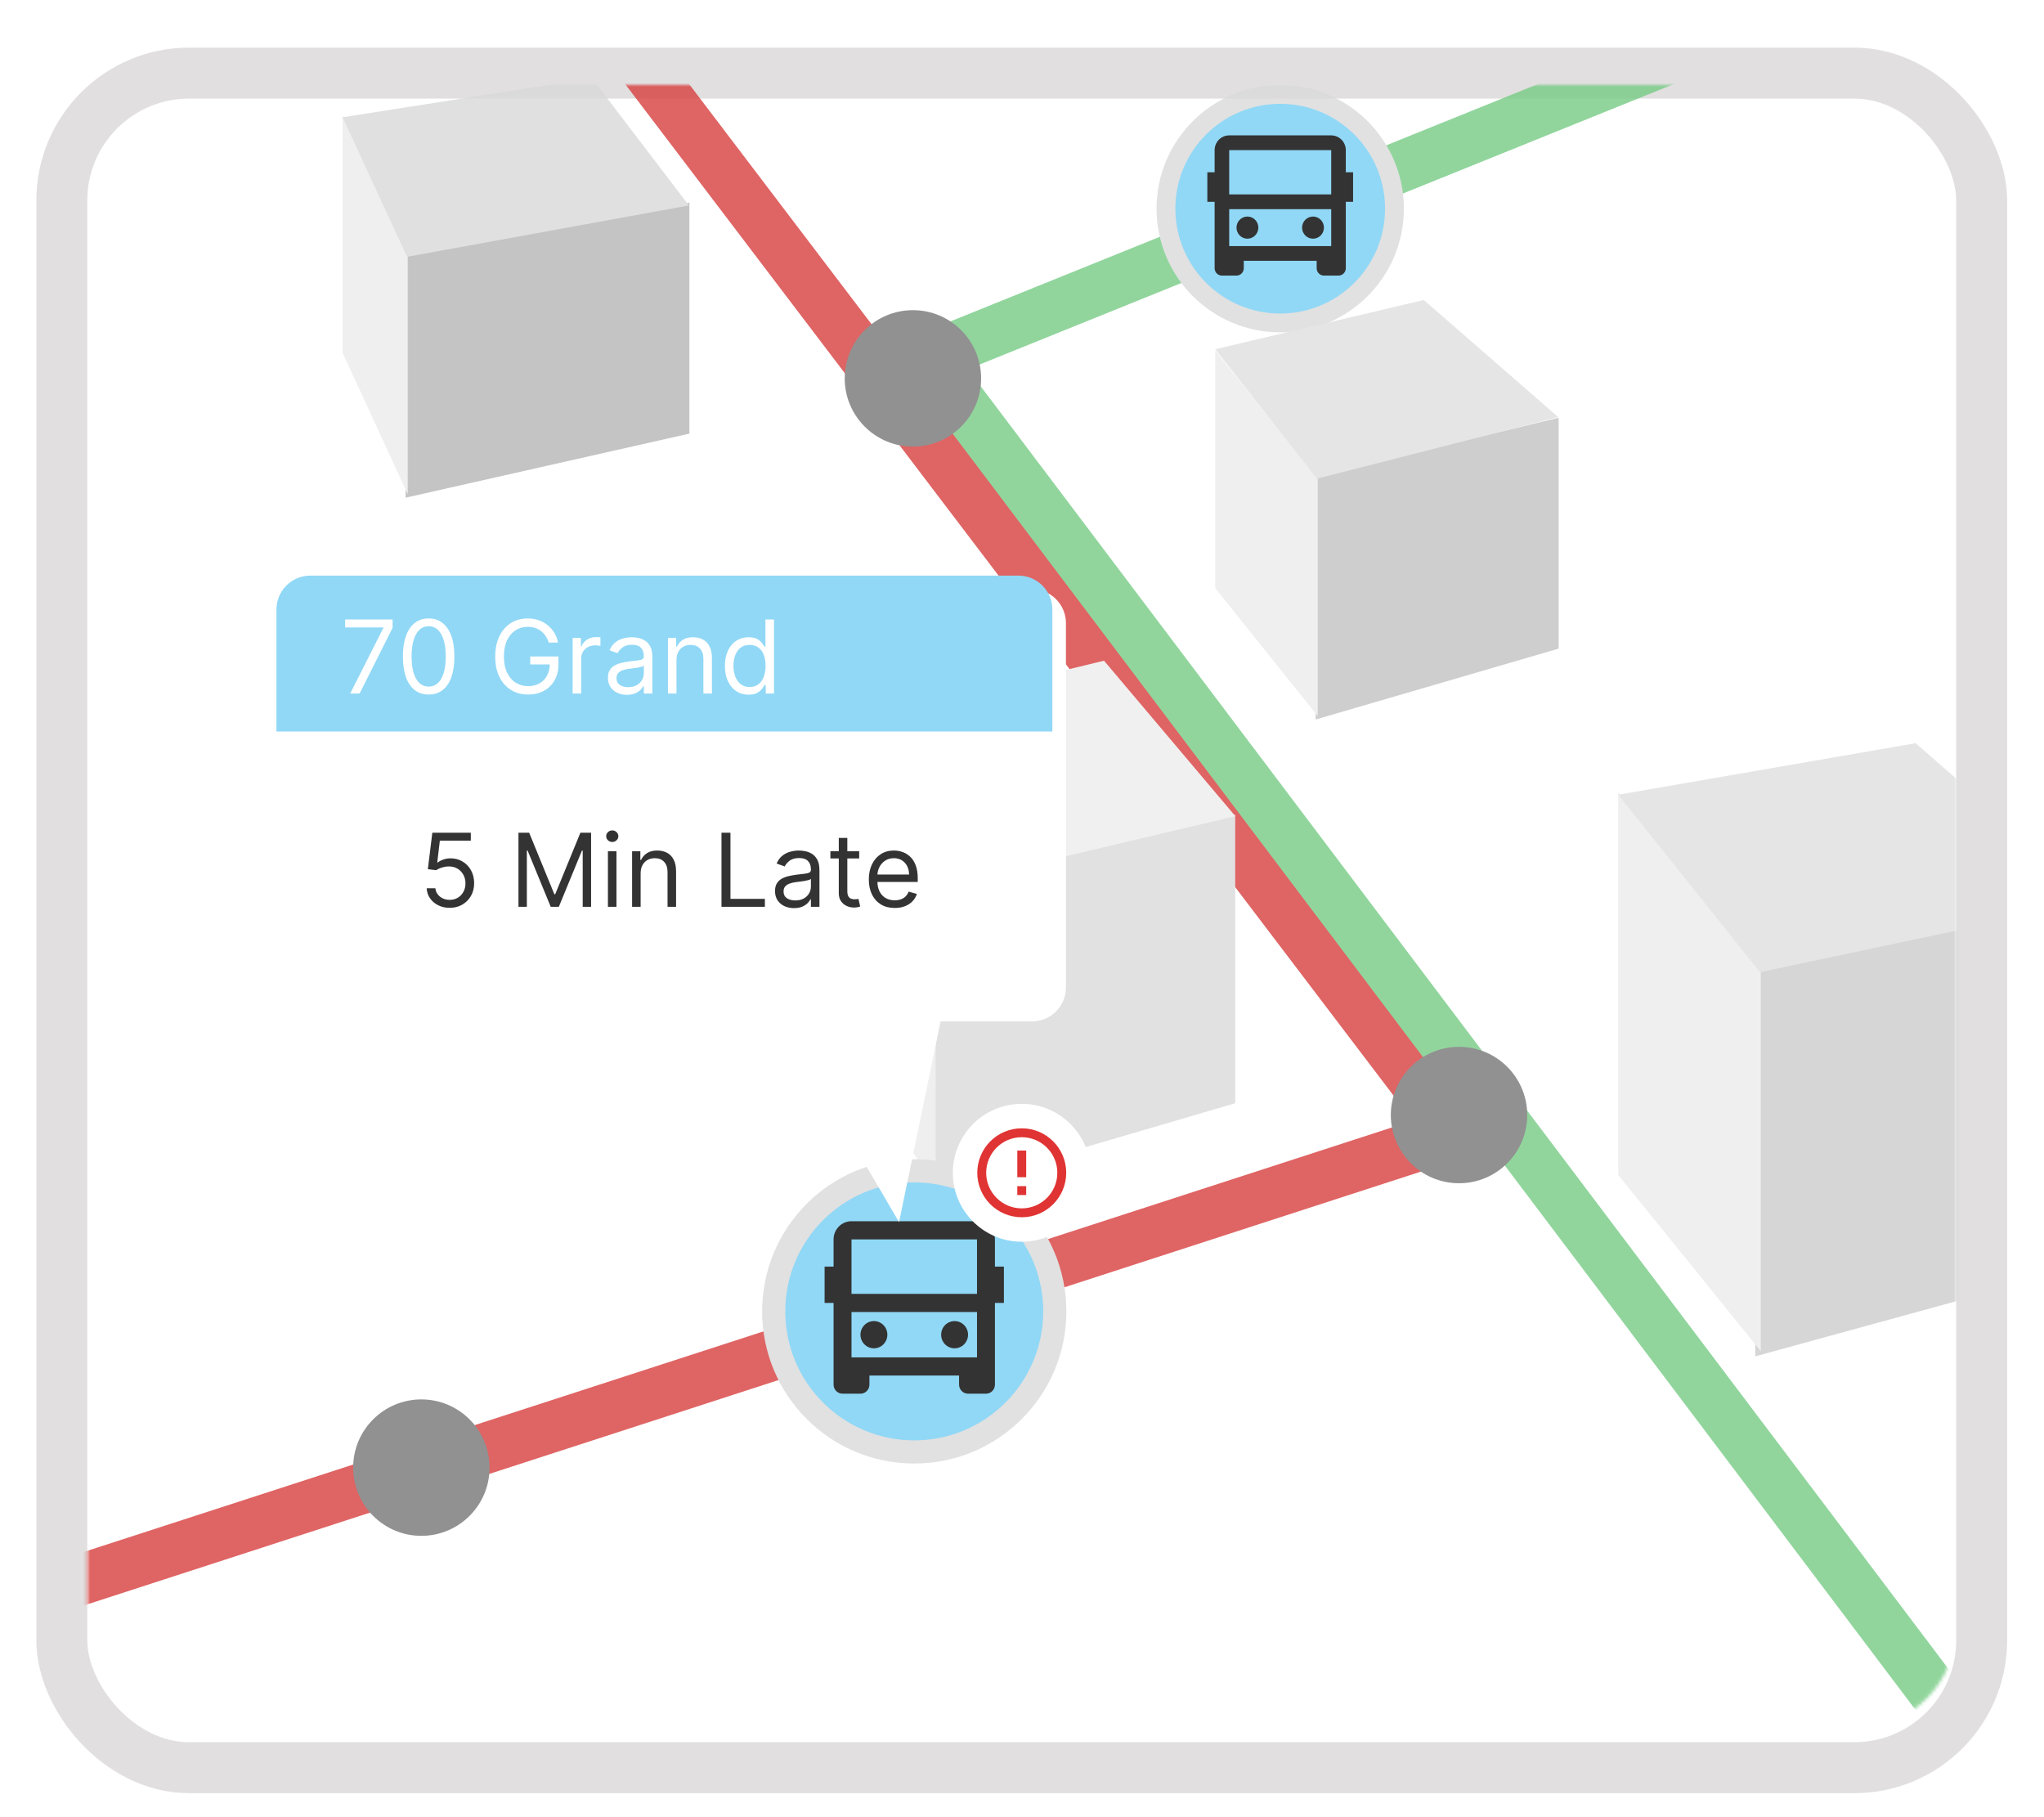 <svg width="602" height="535" viewBox="0 0 602 535" fill="none" xmlns="http://www.w3.org/2000/svg">
<g filter="url(#filter0_d_425_2)">
<g filter="url(#filter1_d_425_2)">
<rect x="21.712" y="21.028" width="550.431" height="484.008" rx="30" fill="white"/>
<rect x="14.212" y="13.528" width="565.431" height="499.008" rx="37.5" stroke="#E1DFDF" stroke-width="15"/>
</g>
<mask id="mask0_425_2" style="mask-type:alpha" maskUnits="userSpaceOnUse" x="21" y="21" width="552" height="485">
<rect x="21.712" y="21.028" width="550.431" height="484.008" rx="30" fill="white" fill-opacity="0.8"/>
</mask>
<g mask="url(#mask0_425_2)">
<path d="M-5.13 469.266L424.415 329.901L171.894 -2.468" stroke="#D73D3D" stroke-width="15"/>
<path d="M528.909 -3.457L269.175 101.451L583.301 517.725" stroke="#76CB84" stroke-width="15"/>
<circle cx="373.05" cy="57.447" r="36.419" fill="#D9D9D9"/>
<circle cx="373.05" cy="57.447" r="30.878" fill="#75CEF4"/>
<path d="M383.781 72.806H362.318V74.979C362.318 76.179 361.357 77.152 360.171 77.152H355.878C354.693 77.152 353.732 76.179 353.732 74.979V55.423H351.586V46.731H353.732V40.213C353.732 37.813 355.654 35.867 358.025 35.867H388.074C390.445 35.867 392.367 37.813 392.367 40.213V46.731H394.513V55.423H392.367V74.979C392.367 76.179 391.406 77.152 390.221 77.152H385.928C384.742 77.152 383.781 76.179 383.781 74.979V72.806ZM358.025 40.213V53.25H388.074V40.213H358.025ZM388.074 57.596H358.025V68.46H388.074V57.596ZM363.391 66.287C361.613 66.287 360.171 64.828 360.171 63.028C360.171 61.228 361.613 59.769 363.391 59.769C365.169 59.769 366.61 61.228 366.61 63.028C366.61 64.828 365.169 66.287 363.391 66.287ZM382.708 66.287C380.93 66.287 379.489 64.828 379.489 63.028C379.489 61.228 380.93 59.769 382.708 59.769C384.486 59.769 385.928 61.228 385.928 63.028C385.928 64.828 384.486 66.287 382.708 66.287Z" fill="black"/>
<path d="M512.954 282.011L610.349 261.062V368.702L512.954 395.404V282.011Z" fill="#CCCCCC"/>
<path d="M472.604 229.336L514.585 281.234V393.904L472.604 342.006V229.336Z" fill="#EBEBEB"/>
<path d="M472.615 230.022L560.208 214.857L613.406 261.324L514.348 282.287L472.615 230.022Z" fill="#DEDEDE"/>
<path d="M115.471 70.923L199.039 55.69V123.686L115.471 142.553V70.923Z" fill="#B5B5B5"/>
<path d="M96.899 29.881L116.084 71.535V141.542L96.899 99.888V29.881Z" fill="#EBEBEB"/>
<path d="M96.908 30.527L170.321 19.028L198.907 56.497L115.885 71.628L96.908 30.527Z" fill="#D8D8D8"/>
<path d="M383.484 136.24L455.052 119.007V187.003L383.484 207.871V136.24Z" fill="#C2C2C2"/>
<path d="M353.911 99.198L384.096 136.852V206.859L353.911 169.205V99.198Z" fill="#EBEBEB"/>
<path d="M353.92 98.844L415.333 84.345L454.919 118.814L383.897 136.945L353.92 98.844Z" fill="#DEDEDE"/>
<path d="M270.824 257.447L359.794 235.916V320.872L270.824 346.945V257.447Z" fill="#D9D9D9"/>
<path d="M241.061 211.166L271.585 258.212V345.681L241.061 298.635V211.166Z" fill="#EBEBEB"/>
<path d="M240.573 210.081L321.154 190.557L359.847 236.35L271.101 257.294L240.573 210.081Z" fill="#EDECEC"/>
<g filter="url(#filter2_d_425_2)">
<circle cx="120.098" cy="424.174" r="20.086" fill="#767575"/>
</g>
<g filter="url(#filter3_d_425_2)">
<circle cx="425.71" cy="320.347" r="20.086" fill="#767575"/>
</g>
<g filter="url(#filter4_d_425_2)">
<circle cx="264.875" cy="103.421" r="20.086" fill="#767575"/>
</g>
<circle cx="265.266" cy="382.166" r="44.801" fill="#D9D9D9"/>
<circle cx="265.266" cy="382.166" r="37.985" fill="#75CEF4"/>
<path d="M278.468 401.06H252.064V403.733C252.064 405.209 250.882 406.406 249.424 406.406H244.143C242.685 406.406 241.503 405.209 241.503 403.733V379.676H238.863V368.984H241.503V360.965C241.503 358.012 243.867 355.619 246.784 355.619H283.749C286.666 355.619 289.03 358.012 289.03 360.965V368.984H291.67V379.676H289.03V403.733C289.03 405.209 287.848 406.406 286.39 406.406H281.109C279.65 406.406 278.468 405.209 278.468 403.733V401.06ZM246.784 360.965V377.003H283.749V360.965H246.784ZM283.749 382.349H246.784V395.714H283.749V382.349ZM253.385 393.041C251.197 393.041 249.424 391.246 249.424 389.031C249.424 386.817 251.197 385.022 253.385 385.022C255.572 385.022 257.345 386.817 257.345 389.031C257.345 391.246 255.572 393.041 253.385 393.041ZM277.148 393.041C274.961 393.041 273.188 391.246 273.188 389.031C273.188 386.817 274.961 385.022 277.148 385.022C279.335 385.022 281.109 386.817 281.109 389.031C281.109 391.246 279.335 393.041 277.148 393.041Z" fill="black"/>
<g filter="url(#filter5_d_425_2)">
<path d="M78.67 175.5C78.67 169.977 83.148 165.5 88.67 165.5H295.943C301.466 165.5 305.943 169.977 305.943 175.5V282.773C305.943 288.296 301.466 292.773 295.943 292.773H88.67C83.148 292.773 78.67 288.296 78.67 282.773V175.5Z" fill="white"/>
<path d="M270.431 285.973H218.158L256.795 351.882L270.431 285.973Z" fill="white"/>
</g>
<path d="M77.415 175.5C77.415 169.977 81.892 165.5 87.415 165.5H295.943C301.466 165.5 305.943 169.977 305.943 175.5V211.408H77.415V175.5Z" fill="#75CEF4"/>
<path d="M99.144 200.226L108.902 180.922V180.751H97.652V178.408H111.63V180.879L101.914 200.226H99.144ZM122.248 200.524C120.643 200.524 119.276 200.087 118.147 199.214C117.017 198.333 116.155 197.058 115.558 195.389C114.961 193.713 114.663 191.689 114.663 189.317C114.663 186.959 114.961 184.945 115.558 183.276C116.162 181.6 117.028 180.322 118.157 179.441C119.294 178.553 120.657 178.109 122.248 178.109C123.839 178.109 125.199 178.553 126.329 179.441C127.465 180.322 128.331 181.6 128.928 183.276C129.532 184.945 129.834 186.959 129.834 189.317C129.834 191.689 129.535 193.713 128.939 195.389C128.342 197.058 127.479 198.333 126.35 199.214C125.221 200.087 123.853 200.524 122.248 200.524ZM122.248 198.18C123.839 198.18 125.075 197.413 125.956 195.879C126.836 194.345 127.277 192.158 127.277 189.317C127.277 187.428 127.074 185.819 126.669 184.491C126.272 183.163 125.696 182.151 124.944 181.455C124.198 180.759 123.299 180.41 122.248 180.41C120.672 180.41 119.439 181.188 118.552 182.744C117.664 184.292 117.22 186.483 117.22 189.317C117.22 191.206 117.419 192.811 117.816 194.132C118.214 195.453 118.786 196.458 119.532 197.147C120.285 197.836 121.19 198.18 122.248 198.18ZM157.618 185.226C157.383 184.509 157.074 183.866 156.691 183.298C156.314 182.722 155.863 182.232 155.338 181.827C154.819 181.423 154.23 181.114 153.569 180.901C152.909 180.687 152.184 180.581 151.396 180.581C150.103 180.581 148.928 180.915 147.87 181.582C146.812 182.25 145.97 183.234 145.345 184.533C144.72 185.833 144.407 187.428 144.407 189.317C144.407 191.206 144.723 192.8 145.356 194.1C145.988 195.4 146.843 196.384 147.923 197.051C149.003 197.719 150.217 198.053 151.566 198.053C152.816 198.053 153.917 197.786 154.869 197.254C155.828 196.714 156.574 195.954 157.106 194.974C157.646 193.986 157.916 192.825 157.916 191.49L158.726 191.66H152.163V189.317H160.473V191.66C160.473 193.457 160.089 195.02 159.322 196.348C158.562 197.676 157.511 198.706 156.169 199.437C154.834 200.162 153.299 200.524 151.566 200.524C149.635 200.524 147.937 200.07 146.474 199.16C145.018 198.251 143.882 196.959 143.065 195.283C142.255 193.607 141.851 191.618 141.851 189.317C141.851 187.591 142.081 186.039 142.543 184.661C143.012 183.276 143.672 182.097 144.525 181.124C145.377 180.151 146.385 179.406 147.55 178.887C148.715 178.369 149.997 178.109 151.396 178.109C152.547 178.109 153.619 178.283 154.613 178.631C155.615 178.972 156.506 179.459 157.287 180.091C158.076 180.716 158.733 181.465 159.258 182.339C159.784 183.205 160.146 184.168 160.345 185.226H157.618ZM164.657 200.226V183.862H167.086V186.334H167.256C167.555 185.524 168.094 184.867 168.876 184.363C169.657 183.859 170.538 183.607 171.518 183.607C171.702 183.607 171.933 183.61 172.21 183.617C172.487 183.624 172.697 183.635 172.839 183.649V186.206C172.753 186.185 172.558 186.153 172.253 186.11C171.954 186.06 171.638 186.035 171.305 186.035C170.509 186.035 169.799 186.202 169.174 186.536C168.556 186.863 168.066 187.317 167.704 187.9C167.349 188.475 167.171 189.132 167.171 189.871V200.226H164.657ZM180.634 200.609C179.597 200.609 178.656 200.414 177.811 200.023C176.966 199.626 176.295 199.054 175.798 198.308C175.3 197.555 175.052 196.646 175.052 195.581C175.052 194.643 175.237 193.884 175.606 193.301C175.975 192.712 176.469 192.25 177.087 191.916C177.705 191.582 178.386 191.334 179.132 191.17C179.885 191 180.641 190.865 181.401 190.766C182.396 190.638 183.202 190.542 183.82 190.478C184.445 190.407 184.899 190.29 185.183 190.126C185.474 189.963 185.62 189.679 185.62 189.274V189.189C185.62 188.138 185.332 187.321 184.757 186.739C184.189 186.156 183.326 185.865 182.168 185.865C180.968 185.865 180.027 186.128 179.345 186.653C178.663 187.179 178.184 187.74 177.907 188.337L175.521 187.484C175.947 186.49 176.515 185.716 177.225 185.162C177.943 184.601 178.724 184.21 179.569 183.99C180.421 183.763 181.259 183.649 182.083 183.649C182.609 183.649 183.212 183.713 183.894 183.841C184.583 183.962 185.247 184.214 185.886 184.597C186.533 184.981 187.069 185.56 187.495 186.334C187.921 187.108 188.134 188.145 188.134 189.445V200.226H185.62V198.01H185.492C185.322 198.365 185.038 198.745 184.64 199.15C184.242 199.555 183.713 199.899 183.053 200.183C182.392 200.467 181.586 200.609 180.634 200.609ZM181.018 198.351C182.012 198.351 182.85 198.156 183.532 197.765C184.221 197.374 184.739 196.87 185.087 196.252C185.443 195.634 185.62 194.984 185.62 194.303V192.001C185.514 192.129 185.279 192.246 184.917 192.353C184.562 192.452 184.15 192.541 183.681 192.619C183.22 192.69 182.769 192.754 182.328 192.811C181.895 192.861 181.543 192.903 181.274 192.939C180.62 193.024 180.009 193.163 179.441 193.354C178.88 193.539 178.425 193.82 178.077 194.196C177.737 194.565 177.566 195.07 177.566 195.709C177.566 196.582 177.889 197.243 178.536 197.69C179.189 198.131 180.016 198.351 181.018 198.351ZM195.237 190.382V200.226H192.723V183.862H195.152V186.419H195.365C195.749 185.588 196.331 184.92 197.112 184.416C197.894 183.905 198.902 183.649 200.138 183.649C201.246 183.649 202.215 183.876 203.046 184.331C203.877 184.778 204.524 185.46 204.985 186.376C205.447 187.285 205.678 188.436 205.678 189.828V200.226H203.164V189.999C203.164 188.713 202.83 187.712 202.162 186.994C201.495 186.27 200.578 185.908 199.414 185.908C198.611 185.908 197.894 186.082 197.262 186.43C196.637 186.778 196.143 187.285 195.781 187.953C195.419 188.621 195.237 189.43 195.237 190.382ZM216.451 200.567C215.087 200.567 213.884 200.222 212.84 199.533C211.796 198.837 210.979 197.857 210.389 196.593C209.8 195.322 209.505 193.82 209.505 192.087C209.505 190.368 209.8 188.876 210.389 187.612C210.979 186.348 211.799 185.371 212.85 184.683C213.901 183.994 215.116 183.649 216.494 183.649C217.559 183.649 218.401 183.827 219.019 184.182C219.644 184.53 220.119 184.928 220.446 185.375C220.78 185.815 221.039 186.178 221.224 186.462H221.437V178.408H223.951V200.226H221.522V197.712H221.224C221.039 198.01 220.776 198.386 220.435 198.841C220.095 199.288 219.608 199.69 218.976 200.045C218.344 200.393 217.502 200.567 216.451 200.567ZM216.792 198.308C217.8 198.308 218.653 198.045 219.349 197.52C220.045 196.987 220.574 196.252 220.936 195.315C221.298 194.37 221.479 193.28 221.479 192.044C221.479 190.822 221.302 189.754 220.947 188.837C220.592 187.914 220.066 187.197 219.37 186.685C218.674 186.167 217.815 185.908 216.792 185.908C215.727 185.908 214.839 186.181 214.129 186.728C213.425 187.268 212.896 188.003 212.541 188.933C212.193 189.857 212.019 190.893 212.019 192.044C212.019 193.209 212.197 194.267 212.552 195.219C212.914 196.163 213.447 196.916 214.15 197.477C214.86 198.031 215.741 198.308 216.792 198.308Z" fill="white"/>
<path d="M128.444 263.331C127.194 263.331 126.068 263.082 125.067 262.585C124.065 262.088 123.263 261.406 122.659 260.539C122.055 259.673 121.725 258.686 121.668 257.578H124.225C124.324 258.565 124.772 259.382 125.567 260.028C126.37 260.667 127.329 260.987 128.444 260.987C129.339 260.987 130.134 260.777 130.83 260.358C131.533 259.939 132.084 259.364 132.481 258.632C132.886 257.894 133.089 257.059 133.089 256.129C133.089 255.177 132.879 254.328 132.46 253.583C132.048 252.83 131.48 252.237 130.755 251.804C130.031 251.37 129.204 251.15 128.273 251.143C127.606 251.136 126.92 251.239 126.217 251.452C125.514 251.658 124.935 251.924 124.481 252.251L122.009 251.953L123.33 241.214H134.665V243.558H125.546L124.779 249.992H124.907C125.354 249.637 125.915 249.343 126.59 249.108C127.265 248.874 127.968 248.757 128.699 248.757C130.035 248.757 131.224 249.076 132.268 249.715C133.319 250.348 134.143 251.214 134.74 252.315C135.344 253.416 135.645 254.673 135.645 256.086C135.645 257.478 135.333 258.721 134.708 259.815C134.09 260.902 133.238 261.761 132.151 262.393C131.064 263.018 129.829 263.331 128.444 263.331ZM148.698 241.214H151.852L159.267 259.325H159.522L166.937 241.214H170.09V263.032H167.619V246.456H167.406L160.588 263.032H158.201L151.383 246.456H151.17V263.032H148.698V241.214ZM175.047 263.032V246.669H177.561V263.032H175.047ZM176.325 243.941C175.835 243.941 175.413 243.774 175.058 243.441C174.71 243.107 174.536 242.706 174.536 242.237C174.536 241.768 174.71 241.367 175.058 241.033C175.413 240.699 175.835 240.532 176.325 240.532C176.815 240.532 177.234 240.699 177.582 241.033C177.938 241.367 178.115 241.768 178.115 242.237C178.115 242.706 177.938 243.107 177.582 243.441C177.234 243.774 176.815 243.941 176.325 243.941ZM184.68 253.188V263.032H182.166V246.669H184.595V249.225H184.808C185.192 248.394 185.774 247.727 186.555 247.223C187.337 246.711 188.345 246.456 189.581 246.456C190.689 246.456 191.658 246.683 192.489 247.137C193.32 247.585 193.967 248.267 194.428 249.183C194.89 250.092 195.121 251.242 195.121 252.634V263.032H192.606V252.805C192.606 251.519 192.273 250.518 191.605 249.801C190.937 249.076 190.021 248.714 188.856 248.714C188.054 248.714 187.337 248.888 186.704 249.236C186.079 249.584 185.586 250.092 185.224 250.759C184.861 251.427 184.68 252.237 184.68 253.188ZM208.493 263.032V241.214H211.135V260.688H221.277V263.032H208.493ZM229.843 263.416C228.806 263.416 227.865 263.22 227.02 262.83C226.174 262.432 225.503 261.86 225.006 261.115C224.509 260.362 224.26 259.453 224.26 258.387C224.26 257.45 224.445 256.69 224.814 256.108C225.184 255.518 225.677 255.056 226.295 254.723C226.913 254.389 227.595 254.14 228.341 253.977C229.094 253.806 229.85 253.671 230.61 253.572C231.604 253.444 232.41 253.348 233.028 253.284C233.653 253.213 234.108 253.096 234.392 252.933C234.683 252.769 234.829 252.485 234.829 252.081V251.995C234.829 250.944 234.541 250.127 233.966 249.545C233.397 248.963 232.535 248.671 231.377 248.671C230.177 248.671 229.236 248.934 228.554 249.46C227.872 249.985 227.393 250.546 227.116 251.143L224.729 250.291C225.155 249.296 225.723 248.522 226.434 247.968C227.151 247.407 227.932 247.017 228.777 246.796C229.63 246.569 230.468 246.456 231.292 246.456C231.817 246.456 232.421 246.519 233.103 246.647C233.792 246.768 234.456 247.02 235.095 247.404C235.741 247.787 236.277 248.366 236.704 249.14C237.13 249.914 237.343 250.951 237.343 252.251V263.032H234.829V260.816H234.701C234.53 261.171 234.246 261.551 233.848 261.956C233.451 262.361 232.922 262.706 232.261 262.99C231.601 263.274 230.795 263.416 229.843 263.416ZM230.226 261.157C231.221 261.157 232.059 260.962 232.741 260.571C233.429 260.181 233.948 259.676 234.296 259.059C234.651 258.441 234.829 257.791 234.829 257.109V254.808C234.722 254.936 234.488 255.053 234.125 255.159C233.77 255.259 233.358 255.348 232.89 255.426C232.428 255.497 231.977 255.561 231.537 255.617C231.103 255.667 230.752 255.71 230.482 255.745C229.829 255.831 229.218 255.969 228.65 256.161C228.089 256.345 227.634 256.626 227.286 257.002C226.945 257.372 226.775 257.876 226.775 258.515C226.775 259.389 227.098 260.049 227.744 260.497C228.397 260.937 229.225 261.157 230.226 261.157ZM249.048 246.669V248.799H240.568V246.669H249.048ZM243.04 242.748H245.554V258.345C245.554 259.055 245.657 259.588 245.863 259.943C246.076 260.291 246.346 260.525 246.673 260.646C247.006 260.759 247.358 260.816 247.727 260.816C248.004 260.816 248.231 260.802 248.409 260.774C248.587 260.738 248.729 260.71 248.835 260.688L249.347 262.947C249.176 263.011 248.938 263.075 248.633 263.139C248.327 263.21 247.94 263.245 247.472 263.245C246.761 263.245 246.065 263.093 245.383 262.787C244.709 262.482 244.148 262.017 243.7 261.392C243.26 260.767 243.04 259.978 243.04 259.027V242.748ZM259.515 263.373C257.938 263.373 256.578 263.025 255.435 262.329C254.299 261.626 253.421 260.646 252.804 259.389C252.193 258.125 251.887 256.654 251.887 254.978C251.887 253.302 252.193 251.825 252.804 250.546C253.421 249.261 254.281 248.259 255.382 247.542C256.49 246.818 257.782 246.456 259.26 246.456C260.112 246.456 260.953 246.598 261.784 246.882C262.615 247.166 263.372 247.627 264.054 248.267C264.735 248.899 265.279 249.737 265.684 250.781C266.088 251.825 266.291 253.11 266.291 254.637V255.703H253.677V253.529H263.734C263.734 252.606 263.549 251.782 263.18 251.058C262.818 250.333 262.299 249.762 261.625 249.343C260.957 248.924 260.169 248.714 259.26 248.714C258.258 248.714 257.392 248.963 256.66 249.46C255.936 249.95 255.378 250.589 254.988 251.377C254.597 252.166 254.402 253.011 254.402 253.913V255.362C254.402 256.598 254.615 257.645 255.041 258.505C255.474 259.357 256.074 260.007 256.841 260.454C257.608 260.894 258.5 261.115 259.515 261.115C260.176 261.115 260.772 261.022 261.305 260.838C261.845 260.646 262.31 260.362 262.701 259.985C263.091 259.602 263.393 259.126 263.606 258.558L266.035 259.24C265.779 260.063 265.35 260.788 264.746 261.413C264.142 262.031 263.397 262.514 262.509 262.862C261.621 263.203 260.623 263.373 259.515 263.373Z" fill="black"/>
<circle cx="296.927" cy="341.355" r="20.301" fill="white"/>
<path d="M296.927 354.451C289.694 354.451 283.83 348.587 283.83 341.355C283.83 334.122 289.694 328.258 296.927 328.258C304.159 328.258 310.023 334.122 310.023 341.355C310.023 348.587 304.159 354.451 296.927 354.451ZM296.927 351.832C302.713 351.832 307.404 347.141 307.404 341.355C307.404 335.568 302.713 330.878 296.927 330.878C291.14 330.878 286.45 335.568 286.45 341.355C286.45 347.141 291.14 351.832 296.927 351.832ZM295.617 345.283H298.236V347.903H295.617V345.283ZM295.617 334.806H298.236V342.664H295.617V334.806Z" fill="#D80000"/>
</g>
</g>
<defs>
<filter id="filter0_d_425_2" x="0.712" y="0.028" width="600.431" height="534.008" filterUnits="userSpaceOnUse" color-interpolation-filters="sRGB">
<feFlood flood-opacity="0" result="BackgroundImageFix"/>
<feColorMatrix in="SourceAlpha" type="matrix" values="0 0 0 0 0 0 0 0 0 0 0 0 0 0 0 0 0 0 127 0" result="hardAlpha"/>
<feOffset dx="4" dy="4"/>
<feGaussianBlur stdDeviation="5"/>
<feComposite in2="hardAlpha" operator="out"/>
<feColorMatrix type="matrix" values="0 0 0 0 0 0 0 0 0 0 0 0 0 0 0 0 0 0 0.25 0"/>
<feBlend mode="normal" in2="BackgroundImageFix" result="effect1_dropShadow_425_2"/>
<feBlend mode="normal" in="SourceGraphic" in2="effect1_dropShadow_425_2" result="shape"/>
</filter>
<filter id="filter1_d_425_2" x="2.712" y="6.028" width="588.431" height="522.008" filterUnits="userSpaceOnUse" color-interpolation-filters="sRGB">
<feFlood flood-opacity="0" result="BackgroundImageFix"/>
<feColorMatrix in="SourceAlpha" type="matrix" values="0 0 0 0 0 0 0 0 0 0 0 0 0 0 0 0 0 0 127 0" result="hardAlpha"/>
<feOffset dy="4"/>
<feGaussianBlur stdDeviation="2"/>
<feComposite in2="hardAlpha" operator="out"/>
<feColorMatrix type="matrix" values="0 0 0 0 0 0 0 0 0 0 0 0 0 0 0 0 0 0 0.05 0"/>
<feBlend mode="normal" in2="BackgroundImageFix" result="effect1_dropShadow_425_2"/>
<feBlend mode="normal" in="SourceGraphic" in2="effect1_dropShadow_425_2" result="shape"/>
</filter>
<filter id="filter2_d_425_2" x="96.012" y="404.087" width="48.172" height="48.172" filterUnits="userSpaceOnUse" color-interpolation-filters="sRGB">
<feFlood flood-opacity="0" result="BackgroundImageFix"/>
<feColorMatrix in="SourceAlpha" type="matrix" values="0 0 0 0 0 0 0 0 0 0 0 0 0 0 0 0 0 0 127 0" result="hardAlpha"/>
<feOffset dy="4"/>
<feGaussianBlur stdDeviation="2"/>
<feComposite in2="hardAlpha" operator="out"/>
<feColorMatrix type="matrix" values="0 0 0 0 0 0 0 0 0 0 0 0 0 0 0 0 0 0 0.25 0"/>
<feBlend mode="normal" in2="BackgroundImageFix" result="effect1_dropShadow_425_2"/>
<feBlend mode="normal" in="SourceGraphic" in2="effect1_dropShadow_425_2" result="shape"/>
</filter>
<filter id="filter3_d_425_2" x="401.624" y="300.261" width="48.172" height="48.172" filterUnits="userSpaceOnUse" color-interpolation-filters="sRGB">
<feFlood flood-opacity="0" result="BackgroundImageFix"/>
<feColorMatrix in="SourceAlpha" type="matrix" values="0 0 0 0 0 0 0 0 0 0 0 0 0 0 0 0 0 0 127 0" result="hardAlpha"/>
<feOffset dy="4"/>
<feGaussianBlur stdDeviation="2"/>
<feComposite in2="hardAlpha" operator="out"/>
<feColorMatrix type="matrix" values="0 0 0 0 0 0 0 0 0 0 0 0 0 0 0 0 0 0 0.25 0"/>
<feBlend mode="normal" in2="BackgroundImageFix" result="effect1_dropShadow_425_2"/>
<feBlend mode="normal" in="SourceGraphic" in2="effect1_dropShadow_425_2" result="shape"/>
</filter>
<filter id="filter4_d_425_2" x="240.789" y="83.335" width="48.172" height="48.172" filterUnits="userSpaceOnUse" color-interpolation-filters="sRGB">
<feFlood flood-opacity="0" result="BackgroundImageFix"/>
<feColorMatrix in="SourceAlpha" type="matrix" values="0 0 0 0 0 0 0 0 0 0 0 0 0 0 0 0 0 0 127 0" result="hardAlpha"/>
<feOffset dy="4"/>
<feGaussianBlur stdDeviation="2"/>
<feComposite in2="hardAlpha" operator="out"/>
<feColorMatrix type="matrix" values="0 0 0 0 0 0 0 0 0 0 0 0 0 0 0 0 0 0 0.25 0"/>
<feBlend mode="normal" in2="BackgroundImageFix" result="effect1_dropShadow_425_2"/>
<feBlend mode="normal" in="SourceGraphic" in2="effect1_dropShadow_425_2" result="shape"/>
</filter>
<filter id="filter5_d_425_2" x="74.67" y="161.5" width="243.273" height="202.382" filterUnits="userSpaceOnUse" color-interpolation-filters="sRGB">
<feFlood flood-opacity="0" result="BackgroundImageFix"/>
<feColorMatrix in="SourceAlpha" type="matrix" values="0 0 0 0 0 0 0 0 0 0 0 0 0 0 0 0 0 0 127 0" result="hardAlpha"/>
<feOffset dx="4" dy="4"/>
<feGaussianBlur stdDeviation="4"/>
<feComposite in2="hardAlpha" operator="out"/>
<feColorMatrix type="matrix" values="0 0 0 0 0 0 0 0 0 0 0 0 0 0 0 0 0 0 0.25 0"/>
<feBlend mode="normal" in2="BackgroundImageFix" result="effect1_dropShadow_425_2"/>
<feBlend mode="normal" in="SourceGraphic" in2="effect1_dropShadow_425_2" result="shape"/>
</filter>
</defs>
</svg>
